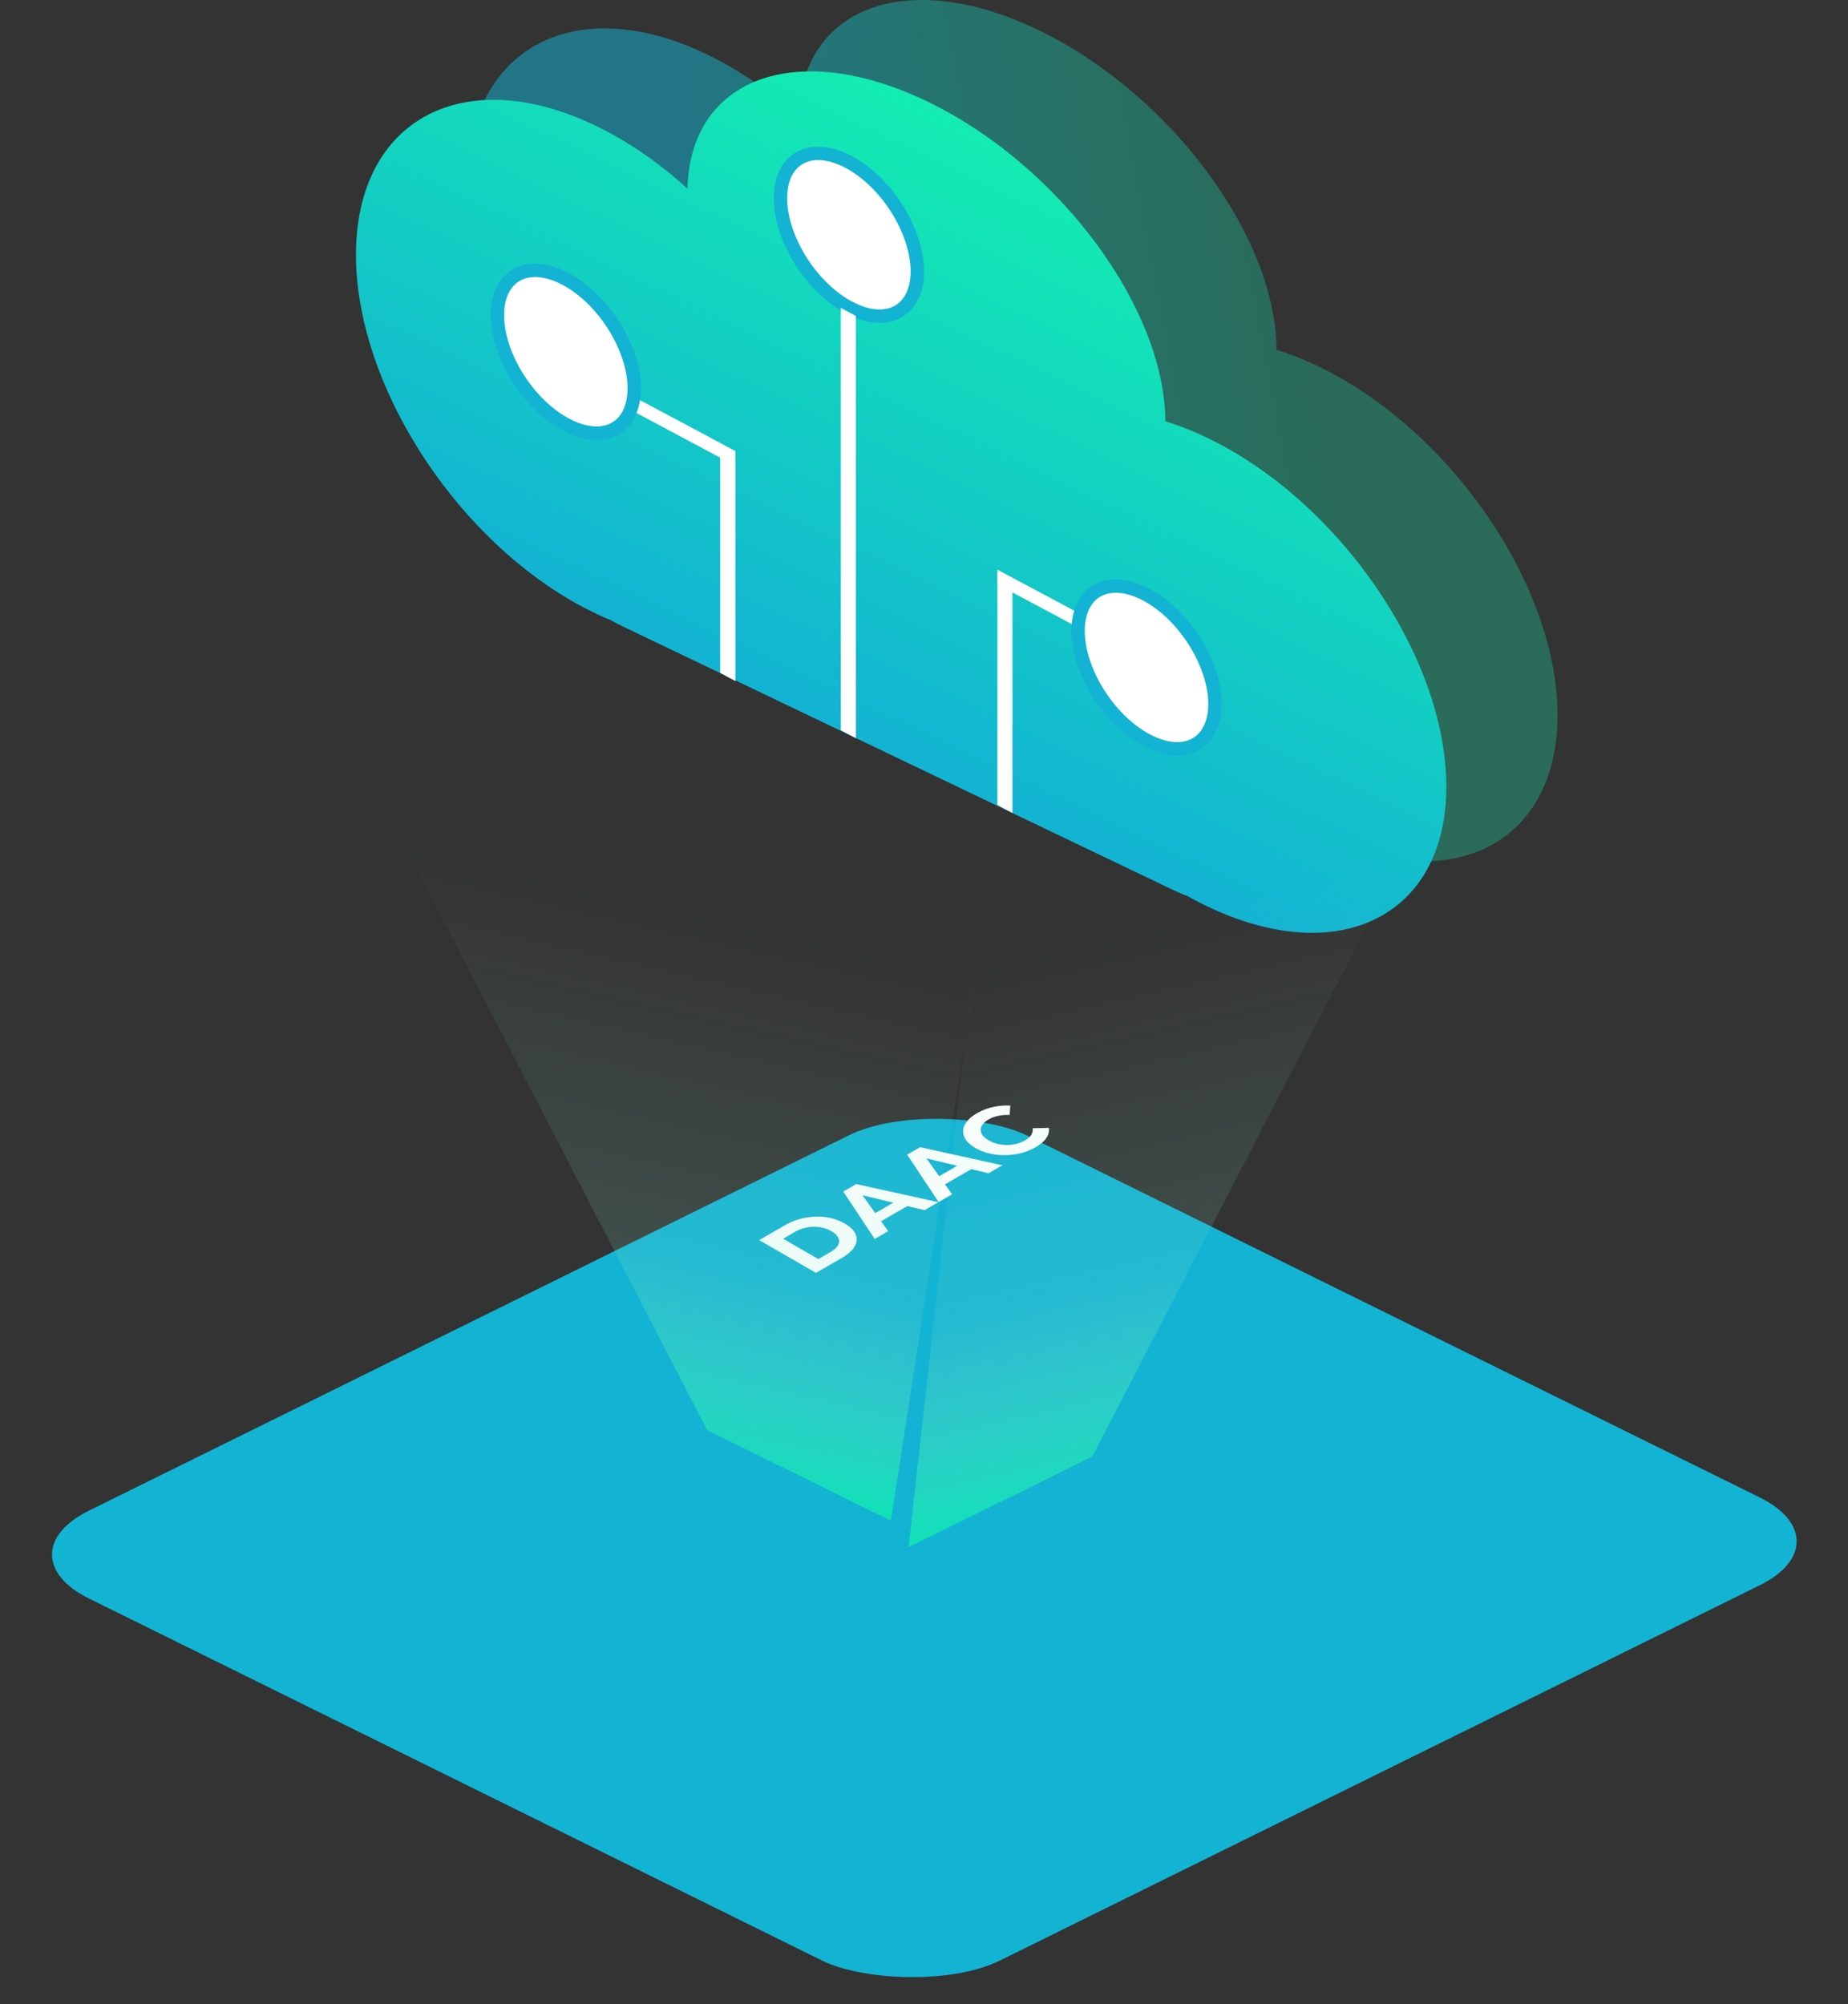 <svg xmlns="http://www.w3.org/2000/svg" fill="none" viewBox="-18 46.96 690.67 749.01" xmlns:v="https://vecta.io/nano"><rect x="-18" y="46.96" width="690.67" height="749.01" fill="#333333" stroke="none"/><path transform="matrix(.897 -.443 .897 .443 212 595.359)" fill="url(#A)" d="M0 0h129.304v129.304H0z"/><path fill="#a2ffe5" d="M257.156 595.921l70.706-34.907 70.584 34.846-70.706 34.907z" style="mix-blend-mode:screen"/><path transform="matrix(.897 -.443 .897 .443 236.919 599.549)" stroke="#fff" stroke-width="10" d="M8.967 0h91.706v91.571H8.967z"/><path transform="matrix(.897 .443 0 1 212 595.359)" fill="url(#B)" d="M0 0h129.304v24.412H0z"/><path transform="matrix(.897 -.443 0 1 327.836 652.599)" fill="url(#C)" d="M0 0h129.304v24.506H0z"/><path fill-rule="evenodd" d="M280.476 90.762c1.076-41.336 40.644-56.028 89.298-32.728 49.202 23.561 89.111 77.076 89.32 119.681 5.046 1.552 10.237 3.587 15.535 6.125 49.415 23.663 89.474 82.045 89.474 130.398s-40.059 68.369-89.474 44.705a132.8 132.8 0 0 1-7.248-3.754 90.52 90.52 0 0 1-6.292-2.731l-204.206-97.79c-1.728-.828-3.443-1.712-5.142-2.651-1.924-.795-3.864-1.66-5.818-2.596-49.331-23.624-89.321-83.578-89.321-133.912s39.99-71.986 89.321-48.363c12.25 5.866 23.924 13.973 34.553 23.616z" fill="url(#D)"/><rect width="390.703" height="379.551" rx="37" transform="matrix(.897 -.443 .897 .443 -18 627.957)" fill="#13b3d3" style="mix-blend-mode:screen"/><path fill-rule="evenodd" d="M238.921 117.446c1.076-41.336 40.645-56.028 89.299-32.728 49.201 23.561 89.111 77.076 89.32 119.681 5.045 1.552 10.236 3.587 15.535 6.125 49.415 23.664 89.473 82.045 89.473 130.398s-40.058 68.369-89.473 44.705c-2.44-1.169-4.858-2.422-7.249-3.754a90.29 90.29 0 0 1-6.291-2.731l-204.207-97.79c-1.728-.828-3.443-1.712-5.142-2.651a116.92 116.92 0 0 1-5.818-2.596c-49.331-23.623-89.321-83.578-89.321-133.911s39.99-71.987 89.321-48.364c12.25 5.866 23.924 13.973 34.553 23.617z" fill="url(#E)"/><g style="mix-blend-mode:screen"><use href="#H" fill="#fff"/><use href="#H" stroke="#13b3d3" stroke-width="5"/></g><g fill="#fff"><use href="#I" style="mix-blend-mode:screen"/><use href="#I" x="136.18" y="64.749" style="mix-blend-mode:screen"/><use href="#J" style="mix-blend-mode:screen"/><use href="#J" style="mix-blend-mode:screen"/><path d="M354.766 260.903l5.627 3.004v86.915l-5.627-3.005v-86.914zm-58.524-98.878l5.627 3.005v157.833l-5.627-3.005V162.025z" style="mix-blend-mode:screen"/></g><g style="mix-blend-mode:screen"><use href="#K" fill="#fff"/><use href="#K" stroke="#13b3d3" stroke-width="5"/></g><path d="M286.961 522.678l-21.218-12.25 9.639-5.565c2.304-1.33 4.779-2.246 7.426-2.748 2.627-.513 5.224-.6 7.79-.262s4.931 1.132 7.093 2.38c2.142 1.237 3.516 2.602 4.122 4.095.586 1.482.445 2.987-.424 4.515-.889 1.517-2.486 2.94-4.789 4.27l-9.639 5.565zm.879-5.163l4.486-2.59c1.414-.816 2.374-1.674 2.879-2.572.505-.922.546-1.832.121-2.73-.404-.91-1.273-1.75-2.606-2.52a12.05 12.05 0 0 0-4.365-1.505c-1.556-.245-3.122-.216-4.698.087-1.576.28-3.072.829-4.486 1.645l-4.486 2.59 13.155 7.595zm21.078-7.514l-11.761-17.71 4.85-2.8 30.705 6.772-5.153 2.975-26.491-6.335 1.939-1.12 10.943 15.313-5.032 2.905zm.182-5.355l-2.425-2.905 10.912-6.3 5.062 1.382-13.549 7.823zm23.706-8.437l-11.761-17.71 4.85-2.8 30.705 6.773-5.153 2.975-26.492-6.335 1.94-1.12 10.942 15.312-5.031 2.905zm.182-5.355l-2.425-2.905 10.912-6.3 5.061 1.383-13.548 7.822zm36.035-15.135c-1.637.945-3.425 1.674-5.365 2.188-1.94.49-3.92.746-5.941.77a25.51 25.51 0 0 1-5.911-.613c-1.899-.443-3.647-1.126-5.243-2.047s-2.779-1.931-3.547-3.028c-.748-1.108-1.101-2.246-1.061-3.412.061-1.179.526-2.322 1.395-3.43.848-1.12 2.101-2.159 3.758-3.115 1.839-1.062 3.819-1.832 5.941-2.31a22.64 22.64 0 0 1 6.547-.56l-.242 3.5c-1.556-.059-2.981.052-4.274.332-1.314.269-2.496.706-3.546 1.313-.991.571-1.738 1.19-2.243 1.855s-.758 1.347-.758 2.047.242 1.389.727 2.065c.505.665 1.263 1.289 2.274 1.873s2.091 1.021 3.243 1.312c1.172.28 2.364.42 3.576.42s2.395-.146 3.547-.437 2.223-.724 3.213-1.295c1.051-.607 1.818-1.284 2.303-2.03.465-.759.637-1.593.516-2.503l6.062-.14c.222 1.295-.091 2.561-.94 3.798-.828 1.225-2.172 2.374-4.031 3.447z" fill="#fff"/><path d="M350.824 362.382l230.717-140.51-191.326 369.489-68.653 33.827 29.262-262.806z" fill="url(#F)" style="mix-blend-mode:screen"/><path d="M359 329.5L54.998 212l191.326 369.49 68.653 33.826L359 329.5z" fill="url(#G)" style="mix-blend-mode:screen"/><g style="mix-blend-mode:screen"><use href="#L" fill="#fff"/><use href="#L" stroke="#13b3d3" stroke-width="5"/></g><defs><linearGradient id="A" x1="41.613" y1="6.13" x2="88.902" y2="142.199" href="#M"><stop stop-color="#13b3d3"/><stop offset="1" stop-color="#13edb1"/></linearGradient><linearGradient id="B" x1="41.613" y1="1.157" x2="43.494" y2="29.826" href="#M"><stop stop-color="#13b3d3"/><stop offset="1" stop-color="#13edb1"/></linearGradient><linearGradient id="C" x1="41.613" y1="1.162" x2="43.509" y2="29.94" href="#M"><stop stop-color="#13b3d3"/><stop offset="1" stop-color="#13edb1"/></linearGradient><linearGradient id="D" x1="455.16" y1="98.923" x2="243.165" y2="138.284" href="#M"><stop stop-color="#13edb1" stop-opacity=".3"/><stop offset="1" stop-color="#13b3d3" stop-opacity=".52"/></linearGradient><linearGradient id="E" x1="318.797" y1="80.205" x2="221.139" y2="284.136" href="#M"><stop stop-color="#13edb1"/><stop offset="1" stop-color="#13b3d3"/></linearGradient><linearGradient id="F" x1="447.747" y1="343.969" x2="501.662" y2="581.108" href="#M"><stop offset=".148" stop-color="#93e0cb" stop-opacity="0"/><stop offset=".693" stop-color="#7fe2c7" stop-opacity=".157"/><stop offset="1" stop-color="#13edb1" stop-opacity=".76"/></linearGradient><linearGradient id="G" x1="188.792" y1="334.098" x2="134.876" y2="571.236" href="#M"><stop offset=".148" stop-color="#93e0cb" stop-opacity="0"/><stop offset=".693" stop-color="#7fe2c7" stop-opacity=".157"/><stop offset="1" stop-color="#13edb1" stop-opacity=".76"/></linearGradient><path id="H" d="M324.835 148.358c0 14.863-11.323 21.118-25.573 13.509s-25.572-25.954-25.572-40.817 11.323-21.117 25.572-13.509 25.573 25.954 25.573 40.817z"/><path id="I" d="M218.586 195.113l38.265 20.431v5.507l-38.265-20.431v-5.507z"/><path id="J" d="M251.227 217.789l5.627 3.005v80.649l-5.627-3.004v-80.65z"/><path id="K" d="M219.046 192.073c0 14.863-11.323 21.117-25.573 13.509s-25.572-25.954-25.572-40.818 11.323-21.117 25.572-13.509 25.573 25.954 25.573 40.818z"/><path id="L" d="M436.069 310.061c0 14.864-11.323 21.118-25.572 13.509s-25.573-25.954-25.573-40.817 11.323-21.117 25.573-13.509 25.572 25.954 25.572 40.817z"/><linearGradient id="M" gradientUnits="userSpaceOnUse"/></defs></svg>